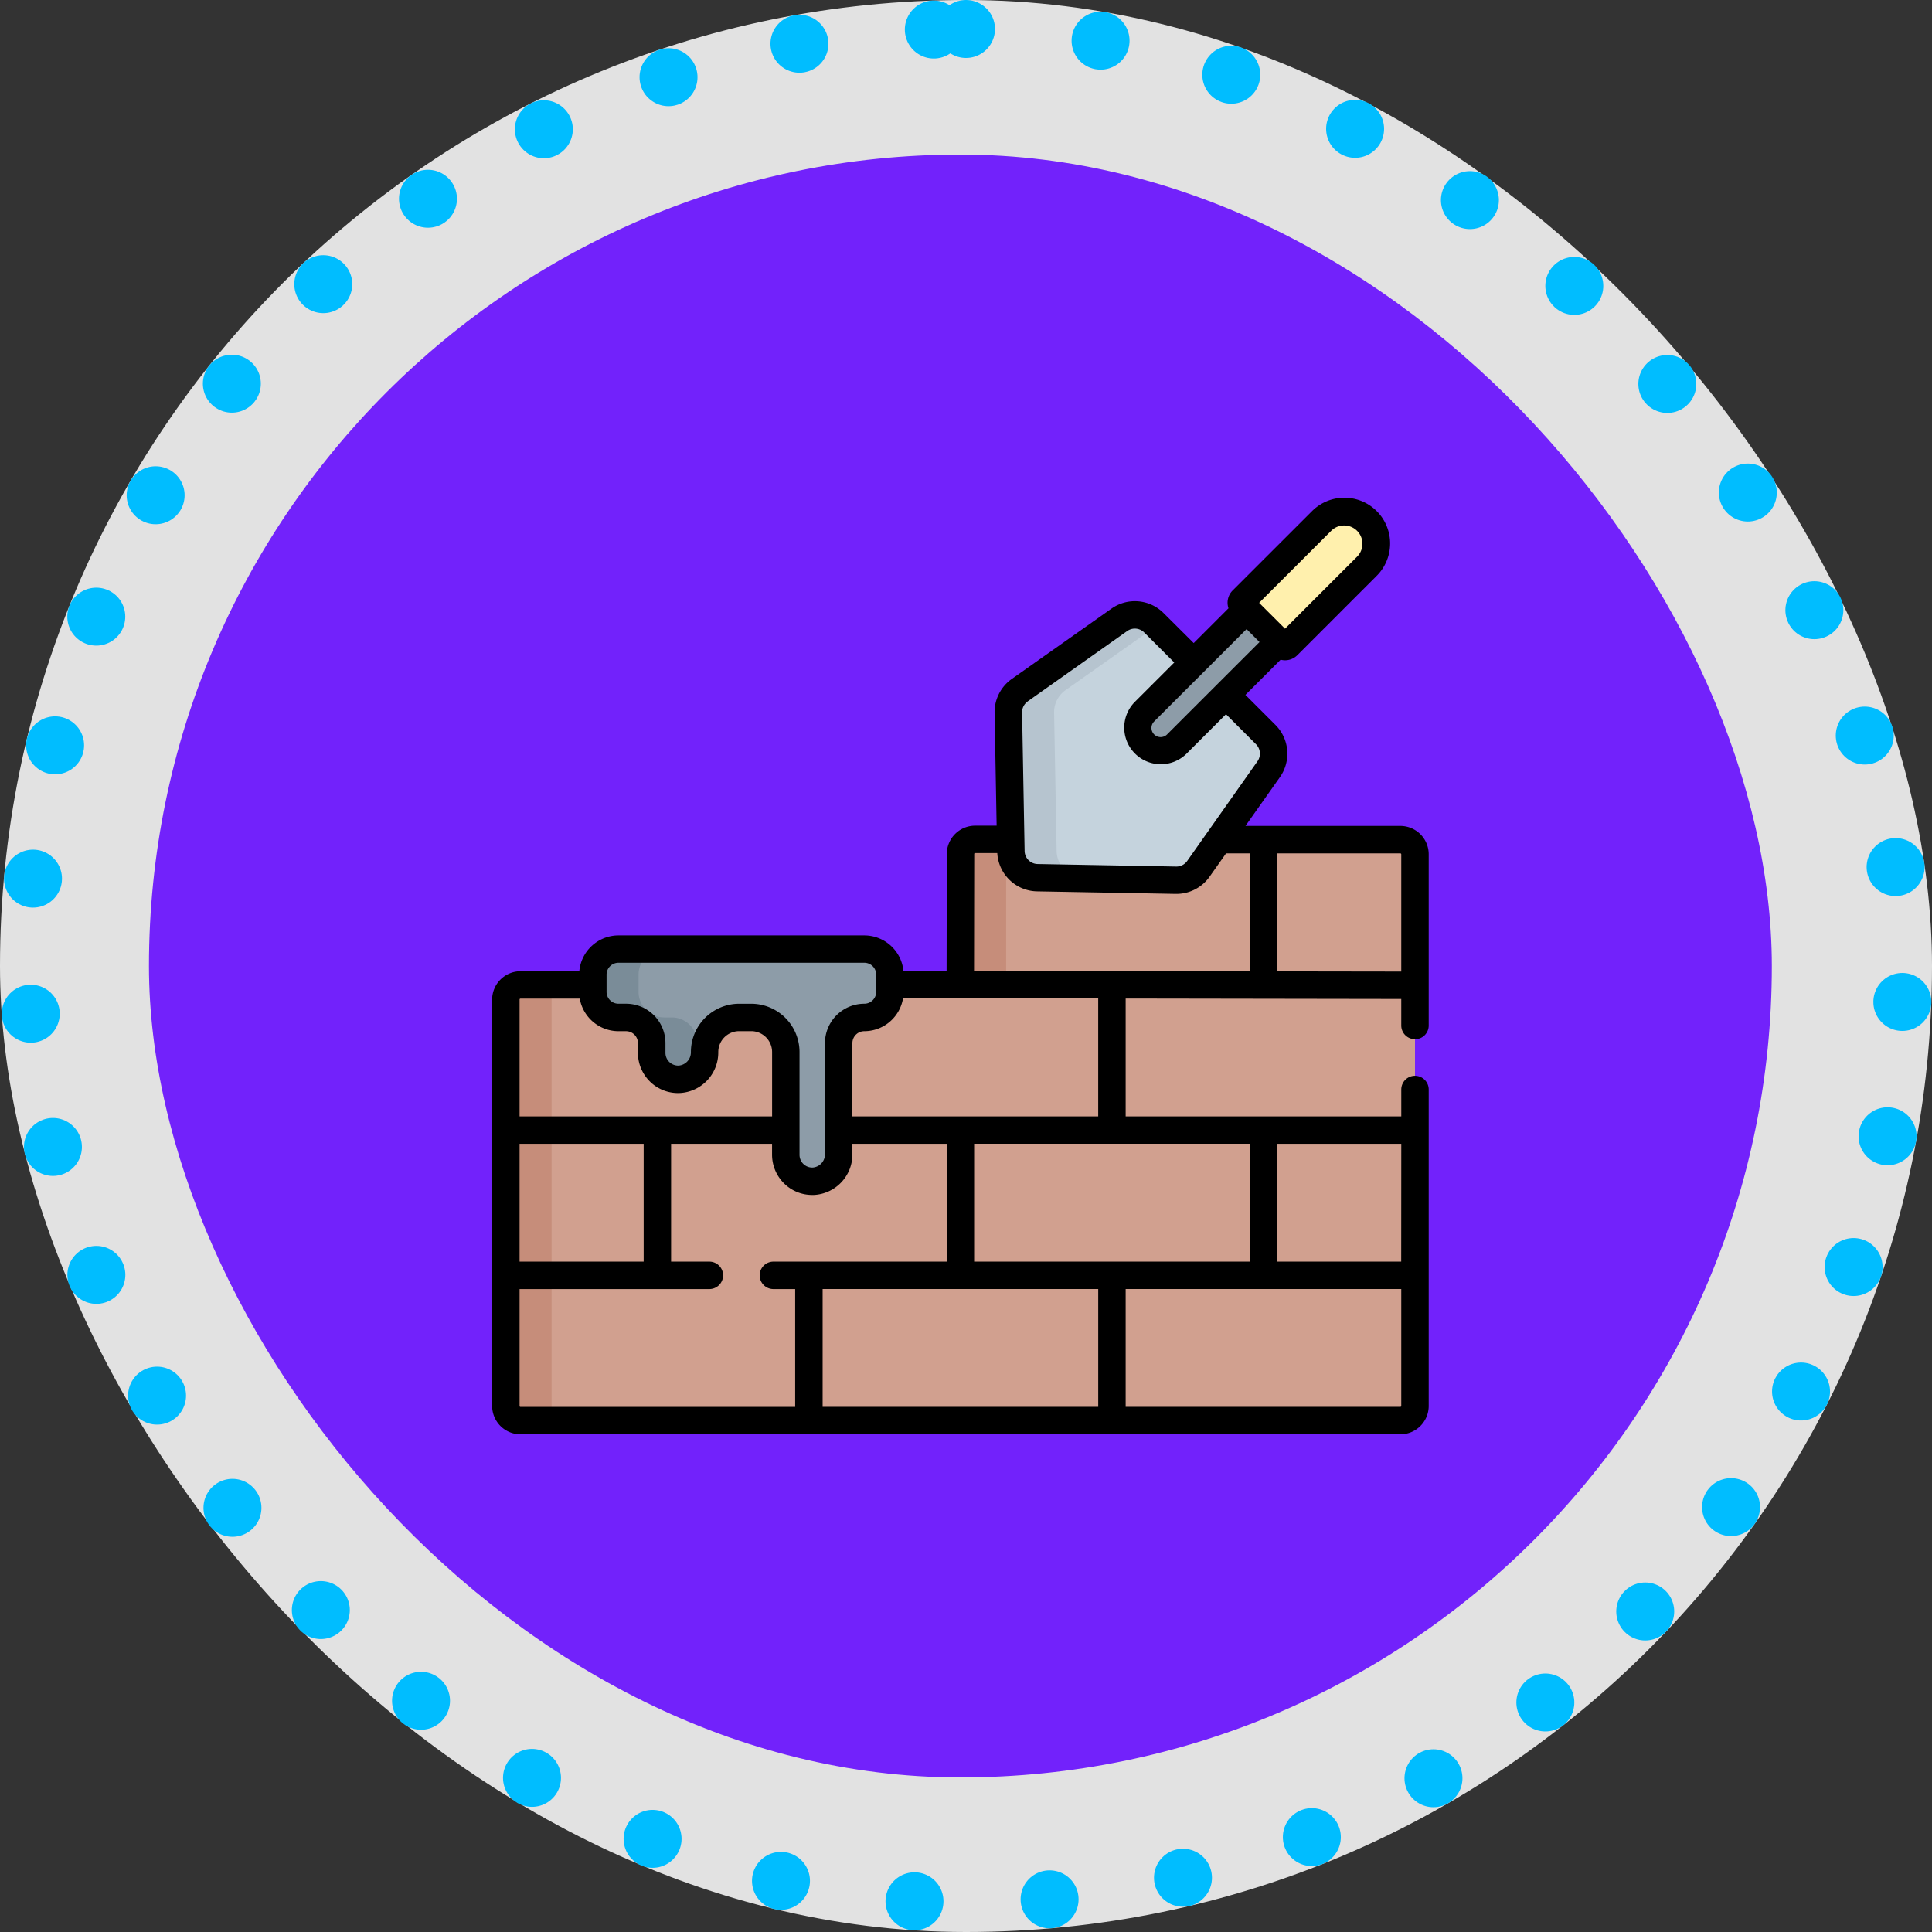 <svg xmlns="http://www.w3.org/2000/svg" width="100" height="100" viewBox="0 0 100 100">
  <rect x="0" y="0" width="100" height="100" fill="#333333" stroke="none"/>
  <g id="Group_1158586" data-name="Group 1158586" transform="translate(-637 -6992)">
    <g id="Group_1098742" data-name="Group 1098742" transform="translate(637.242 6992)">
      <rect id="Rectangle_400898" data-name="Rectangle 400898" width="100" height="100" rx="50" transform="translate(-0.242)" fill="#fff" opacity="0.859"/>
      <g id="Rectangle_400907" data-name="Rectangle 400907" transform="translate(-0.242)" fill="none" stroke="#00bdff" stroke-linecap="round" stroke-width="3" stroke-dasharray="0 7">
        <rect width="100" height="100" rx="50" stroke="none"/>
        <rect x="1.5" y="1.5" width="97" height="97" rx="48.5" fill="none"/>
      </g>
    </g>
    <g id="Group_1107006" data-name="Group 1107006" transform="translate(645.109 7000.157)">
      <rect id="Rectangle_400898-2" data-name="Rectangle 400898" width="84" height="84" rx="42" transform="translate(-0.399 -0.157)" fill="#6003fe" opacity="0.859"/>
      <rect id="Rectangle_400907-2" data-name="Rectangle 400907" width="84" height="84" rx="42" transform="translate(-0.398 -0.157)" fill="none"/>
    </g>
    <g id="Group_1169304" data-name="Group 1169304" transform="translate(662.473 7017.762)">
      <g id="Group_1169302" data-name="Group 1169302" transform="translate(0.71 0.71)">
        <path id="Path_942316" data-name="Path 942316" d="M53.8,186.928H31.786a.757.757,0,0,0-.757.757v6.76H8.257a.757.757,0,0,0-.757.757v21.036a.757.757,0,0,0,.757.757H53.8a.757.757,0,0,0,.757-.757V187.685A.757.757,0,0,0,53.8,186.928Z" transform="translate(-7.5 -169.94)" fill="#d1a08f"/>
        <g id="Group_1169301" data-name="Group 1169301" transform="translate(0 16.988)">
          <path id="Path_942317" data-name="Path 942317" d="M258.367,187.685a.757.757,0,0,1,.757-.757h-2.367a.757.757,0,0,0-.757.757v6.76h2.367Z" transform="translate(-232.472 -186.928)" fill="#c68d7a"/>
          <path id="Path_942318" data-name="Path 942318" d="M9.867,288.115V267.078a.757.757,0,0,1,.757-.757H8.257a.757.757,0,0,0-.757.757v21.036a.757.757,0,0,0,.757.757h2.367A.757.757,0,0,1,9.867,288.115Z" transform="translate(-7.5 -258.804)" fill="#c68d7a"/>
        </g>
        <path id="Path_942319" data-name="Path 942319" d="M56.38,246.723H69.1a1.326,1.326,0,0,1,1.326,1.326v.889a1.326,1.326,0,0,1-1.326,1.326,1.326,1.326,0,0,0-1.326,1.326v5.743a1.4,1.4,0,0,1-1.307,1.41,1.369,1.369,0,0,1-1.431-1.367v-5.32a1.792,1.792,0,0,0-1.792-1.792h-.622a1.792,1.792,0,0,0-1.792,1.792,1.4,1.4,0,0,1-1.307,1.41A1.369,1.369,0,0,1,58.1,252.1v-.509a1.326,1.326,0,0,0-1.326-1.326H56.38a1.326,1.326,0,0,1-1.326-1.326v-.889A1.326,1.326,0,0,1,56.38,246.723Z" transform="translate(-50.552 -224.073)" fill="#8d9ca8"/>
        <path id="Path_942320" data-name="Path 942320" d="M60.639,252.772a1.419,1.419,0,0,1-.184.252,1.337,1.337,0,0,1-.931.44,1.369,1.369,0,0,1-1.431-1.367v-.509a1.326,1.326,0,0,0-1.326-1.326h-.391a1.326,1.326,0,0,1-1.326-1.327v-.889a1.326,1.326,0,0,1,1.326-1.326h2.367a1.326,1.326,0,0,0-1.326,1.326v.889a1.326,1.326,0,0,0,1.326,1.327h.391a1.326,1.326,0,0,1,1.326,1.326v.509A1.355,1.355,0,0,0,60.639,252.772Z" transform="translate(-50.548 -224.071)" fill="#7a8c98"/>
        <path id="Path_942321" data-name="Path 942321" d="M282.211,69.143l.131,7.167a1.4,1.4,0,0,0,1.372,1.372l7.167.131a1.4,1.4,0,0,0,1.167-.591l3.636-5.149a1.4,1.4,0,0,0-.153-1.795l-5.785-5.785a1.4,1.4,0,0,0-1.795-.153L282.8,67.976A1.4,1.4,0,0,0,282.211,69.143Z" transform="translate(-256.201 -58.727)" fill="#c5d3dd"/>
        <path id="Path_942322" data-name="Path 942322" d="M286.081,77.682a1.4,1.4,0,0,1-1.372-1.372l-.131-7.167a1.4,1.4,0,0,1,.591-1.167l4.724-3.336-.147-.147a1.4,1.4,0,0,0-1.795-.153L282.8,67.976a1.4,1.4,0,0,0-.591,1.167l.131,7.167a1.4,1.4,0,0,0,1.372,1.372l7.167.131a1.4,1.4,0,0,0,.345-.037Z" transform="translate(-256.201 -58.726)" fill="#b6c4cf"/>
        <path id="Path_942323" data-name="Path 942323" d="M353.138,21.245a1.184,1.184,0,0,1,0-1.674L363,9.71a1.184,1.184,0,0,1,1.674,1.674l-9.861,9.861A1.184,1.184,0,0,1,353.138,21.245Z" transform="translate(-320.099 -9.187)" fill="#8d9ca8"/>
        <path id="Path_942324" data-name="Path 942324" d="M411.662,14.44l-2.075-2.075a.189.189,0,0,1,0-.268l4.11-4.11a1.657,1.657,0,0,1,2.343,2.343l-4.11,4.11A.19.19,0,0,1,411.662,14.44Z" transform="translate(-371.466 -7.502)" fill="#fff0ad"/>
      </g>
      <g id="Group_1169303" data-name="Group 1169303" transform="translate(0 0)">
        <path id="Path_942325" data-name="Path 942325" d="M47.767,28.028a.71.71,0,0,0,.71-.71V18.456a1.469,1.469,0,0,0-1.468-1.468H38.992l1.782-2.523a2.106,2.106,0,0,0-.232-2.707L38.99,10.206l1.822-1.822a.895.895,0,0,0,.864-.233l4.11-4.11A2.367,2.367,0,0,0,42.438.693L38.328,4.8a.9.9,0,0,0-.215.923l-1.8,1.8L34.758,5.975a2.1,2.1,0,0,0-2.707-.231L26.9,9.379a2.1,2.1,0,0,0-.893,1.761l.106,5.835-1.113,0h0a1.467,1.467,0,0,0-1.467,1.465l-.01,6.049-2.234,0a2.039,2.039,0,0,0-2.026-1.834H6.539a2.038,2.038,0,0,0-2.027,1.855H1.467A1.469,1.469,0,0,0,0,25.973V47.009a1.469,1.469,0,0,0,1.468,1.468H47.009a1.469,1.469,0,0,0,1.468-1.468V30.631a.71.71,0,1,0-1.42,0v1.391H32.791v-6.1l14.265.023v1.371a.71.71,0,0,0,.71.71ZM36.808,9.04l.005,0,0-.005L39.05,6.8l.67.67L37.488,9.7l-.005,0,0,.005-2.558,2.557a.474.474,0,0,1-.67-.67ZM43.443,1.7a.947.947,0,0,1,1.339,1.339L41.04,6.779,39.7,5.44ZM27.721,10.54,32.87,6.9a.686.686,0,0,1,.883.076l1.553,1.553-2.06,2.059a1.894,1.894,0,0,0,2.678,2.678l2.06-2.06,1.553,1.553a.688.688,0,0,1,.076.884L35.977,18.8a.685.685,0,0,1-.574.291l-7.167-.131a.686.686,0,0,1-.675-.675l-.131-7.167a.686.686,0,0,1,.291-.574Zm-2.768,7.9a.045.045,0,0,1,.014-.034A.057.057,0,0,1,25,18.394l1.146,0a2.1,2.1,0,0,0,2.063,1.981l7.167.131h.039a2.1,2.1,0,0,0,1.721-.892l.852-1.206h1.225v6.1l-14.27-.024ZM5.923,24.686a.617.617,0,0,1,.616-.616H19.263a.617.617,0,0,1,.616.616v.889a.617.617,0,0,1-.616.616,2.039,2.039,0,0,0-2.036,2.036v5.743a.688.688,0,0,1-.628.7.659.659,0,0,1-.689-.658v-5.32a2.5,2.5,0,0,0-2.5-2.5h-.622a2.5,2.5,0,0,0-2.5,2.5.688.688,0,0,1-.628.7.659.659,0,0,1-.689-.658v-.509A2.039,2.039,0,0,0,6.93,26.191H6.539a.617.617,0,0,1-.616-.616ZM1.467,25.926H4.535a2.038,2.038,0,0,0,2,1.686H6.93a.617.617,0,0,1,.616.616v.509a2.089,2.089,0,0,0,.642,1.5,2.065,2.065,0,0,0,1.531.575,2.1,2.1,0,0,0,1.986-2.12,1.083,1.083,0,0,1,1.082-1.082h.622a1.083,1.083,0,0,1,1.082,1.082v3.329H1.42V25.973a.047.047,0,0,1,.047-.047ZM1.42,39.54v-6.1H7.843v6.1Zm0,7.469V40.96h9.824a.71.71,0,1,0,0-1.42H9.263v-6.1h5.226v.571a2.089,2.089,0,0,0,.642,1.5,2.06,2.06,0,0,0,1.435.577l.095,0a2.1,2.1,0,0,0,1.986-2.12v-.528h4.881v6.1h-8.97a.71.71,0,1,0,0,1.42h1.127v6.1H1.467a.047.047,0,0,1-.047-.047Zm37.794-7.47H24.948v-6.1H39.214ZM17.106,47.057v-6.1H31.371v6.1Zm29.9,0H32.791v-6.1H47.056v6.049A.047.047,0,0,1,47.009,47.057Zm.047-7.517H40.634v-6.1h6.423ZM31.371,32.022H18.647V28.228a.617.617,0,0,1,.616-.616A2.038,2.038,0,0,0,21.27,25.9l10.1.017v6.1Zm9.263-7.506V18.409h6.375a.047.047,0,0,1,.047.047v6.07Z" transform="translate(0 0)"/>
      </g>
    </g>
  </g>
</svg>
